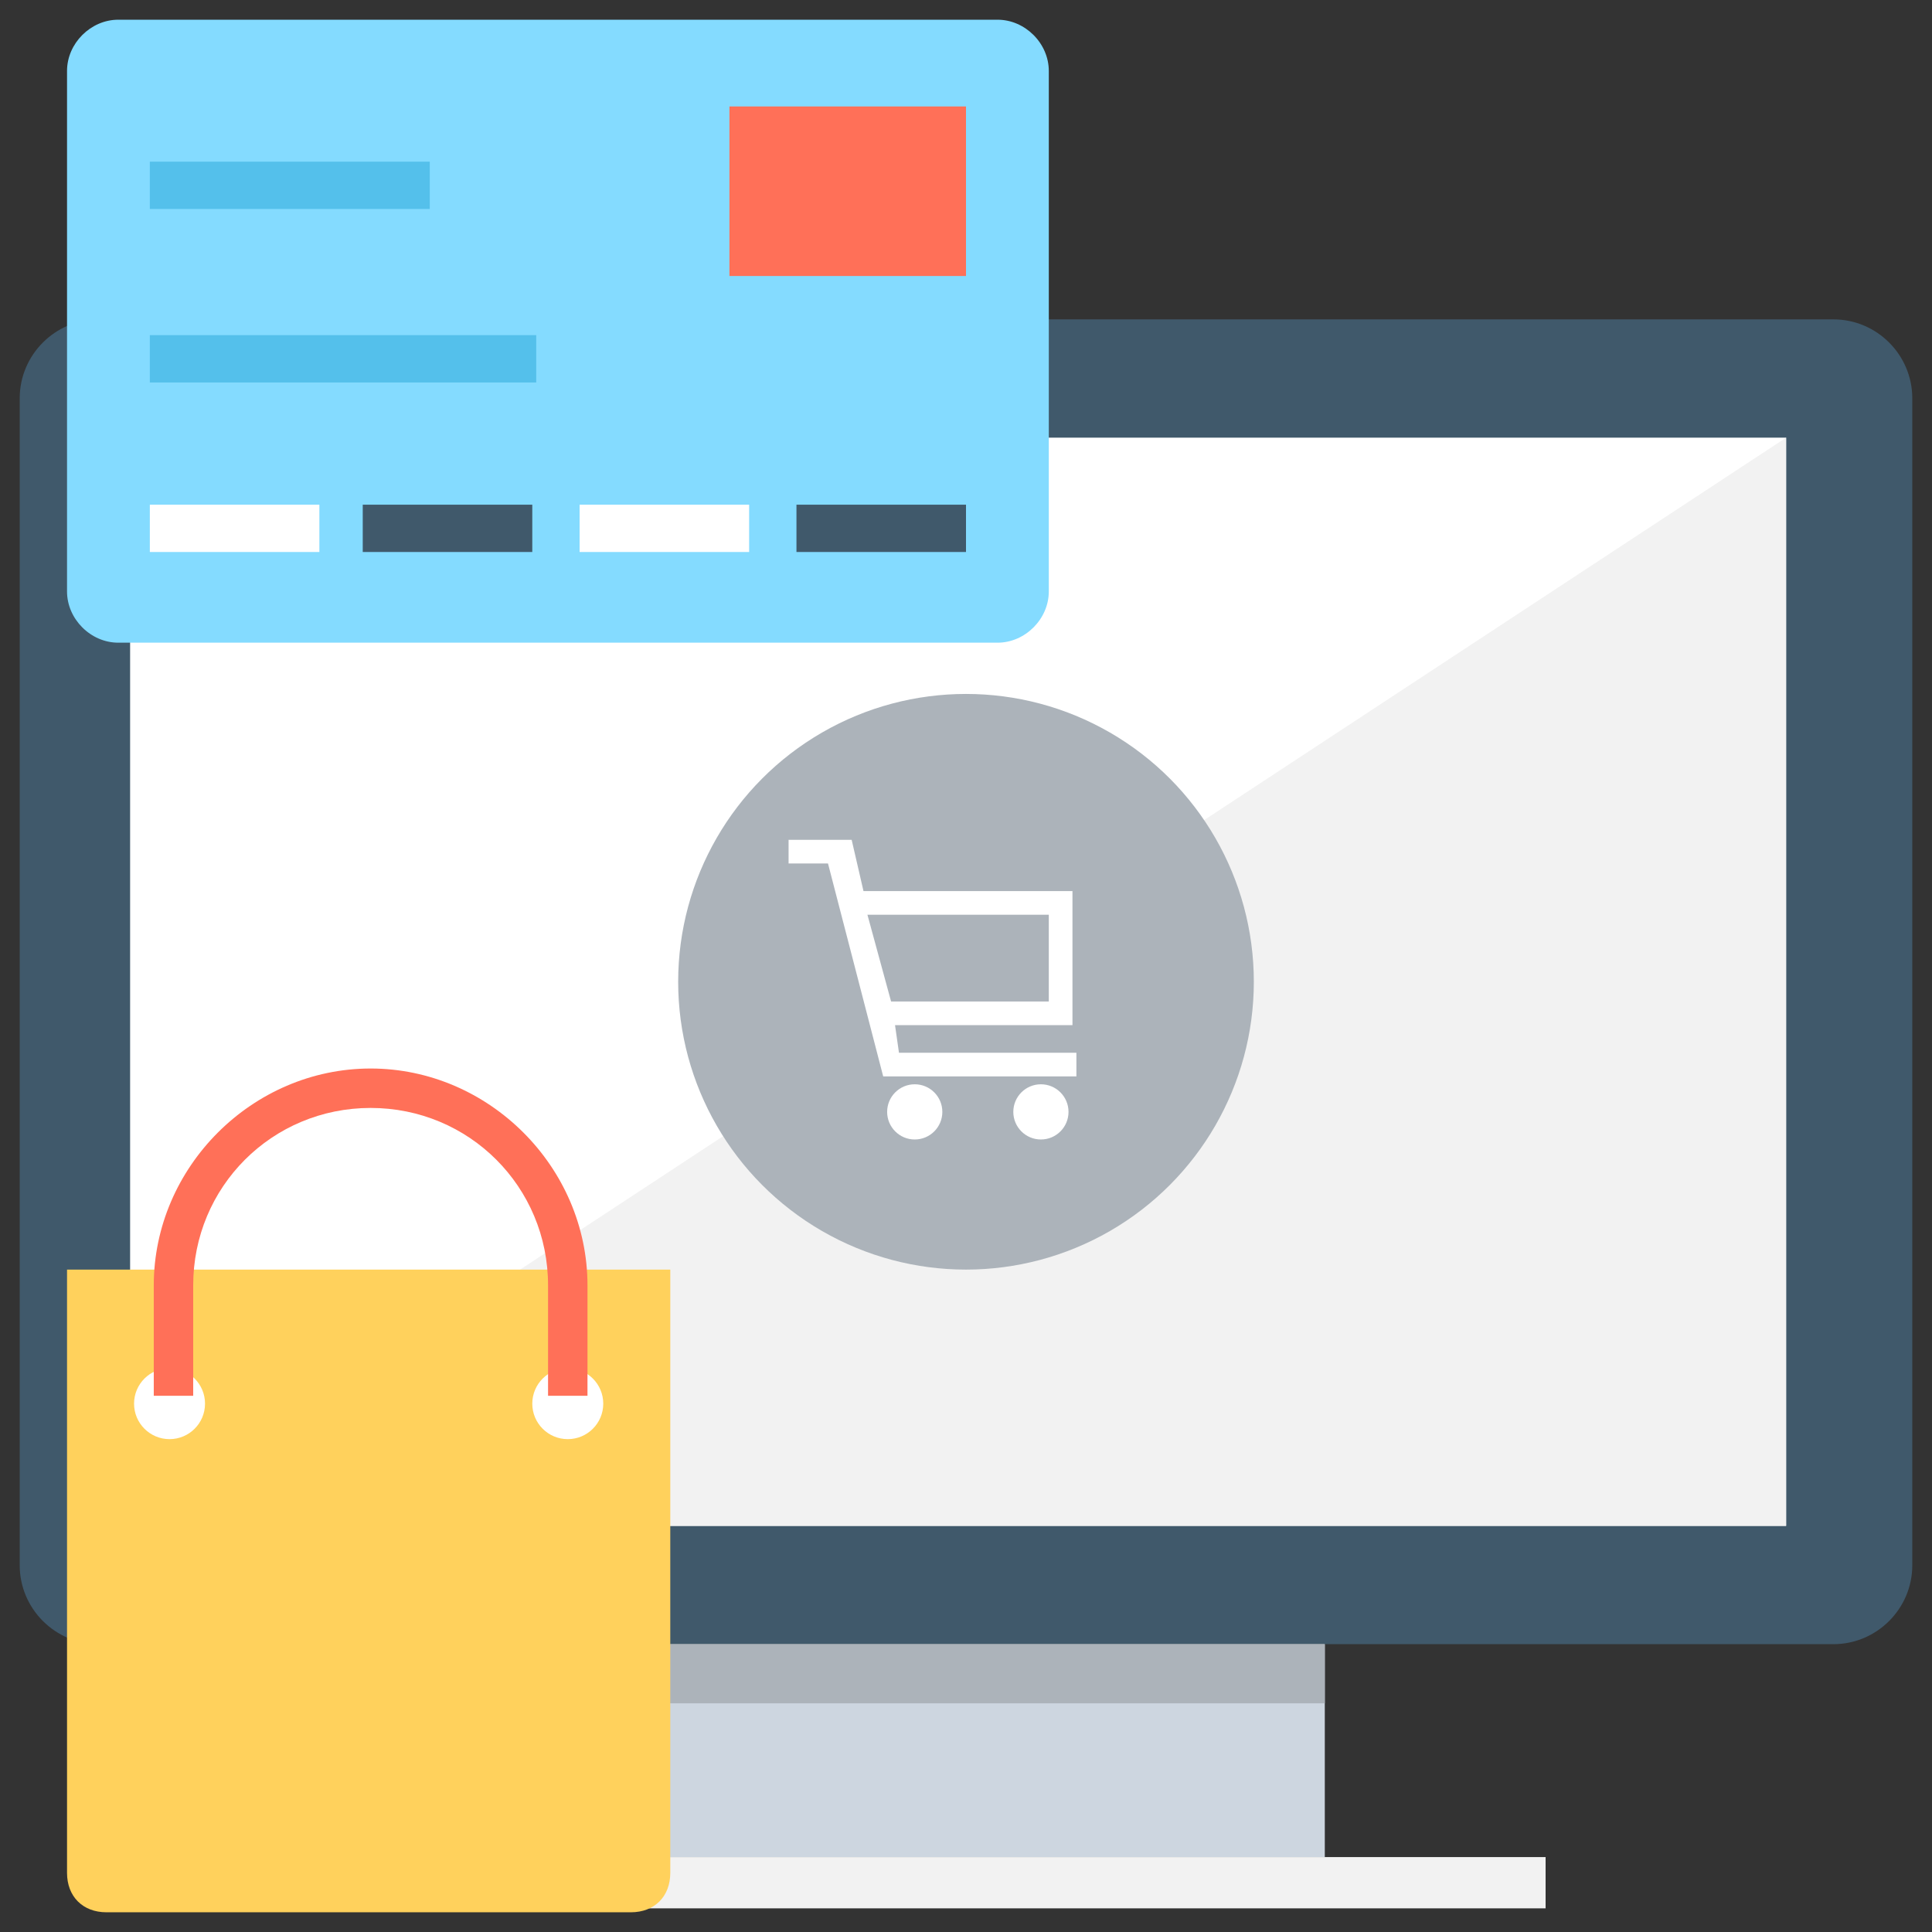 <?xml version="1.0" encoding="utf-8"?>
<!-- Generator: Adobe Illustrator 20.1.0, SVG Export Plug-In . SVG Version: 6.00 Build 0)  -->
<!DOCTYPE svg PUBLIC "-//W3C//DTD SVG 1.1//EN" "http://www.w3.org/Graphics/SVG/1.1/DTD/svg11.dtd">
<svg version="1.1" id="Layer_1" xmlns="http://www.w3.org/2000/svg" xmlns:xlink="http://www.w3.org/1999/xlink" x="0px" y="0px"
	 viewBox="0 0 49 49" enable-background="new 0 0 49 49" xml:space="preserve">
<rect x="0" y="0" width="49" height="49" fill="#333333" stroke="none"/>
<g>
	<path fill="#40596B" d="M46.5,8.1h-44c-1.1,0-2,0.9-2,2v29.6c0,1.1,0.9,2,2,2h44c1.1,0,2-0.9,2-2V10.1C48.5,9,47.6,8.1,46.5,8.1z"
		/>
	<rect x="3.3" y="11.1" fill="#FFFFFF" width="42" height="27.6"/>
	<polygon fill="#F2F2F2" points="45.3,11.1 45.3,38.7 3.3,38.7 	"/>
	<rect x="15.3" y="41.7" fill="#CDD6E0" width="18.3" height="5.4"/>
	<rect x="9.8" y="47.1" fill="#F2F2F2" width="29.4" height="1.3"/>
	<rect x="15.3" y="41.7" fill="#ACB3BA" width="18.3" height="1.5"/>
	<circle fill="#ACB3BA" cx="24.5" cy="24.9" r="7.3"/>
	<g>
		<path fill="#FFFFFF" d="M22.8,26.7L22.7,26h4.5v-3.4h-5.3l-0.3-1.3h-1.6v0.6H21l1.4,5.4h4.9v-0.6H22.8z M26.6,23.2v2.2h-4
			l-0.6-2.2H26.6z"/>
		<circle fill="#FFFFFF" cx="23.2" cy="28.2" r="0.7"/>
		<circle fill="#FFFFFF" cx="26.4" cy="28.2" r="0.7"/>
	</g>
	<path fill="#84DBFF" d="M26.6,1.8V15c0,0.7-0.6,1.3-1.3,1.3H3c-0.7,0-1.3-0.6-1.3-1.3V1.8c0-0.7,0.6-1.3,1.3-1.3h22.3
		C26,0.5,26.6,1.1,26.6,1.8z"/>
	<rect x="18.5" y="2.7" fill="#FF7058" width="6" height="4.3"/>
	<rect x="3.8" y="4.1" fill="#54C0EB" width="7.1" height="1.2"/>
	<rect x="3.8" y="8.5" fill="#54C0EB" width="9.8" height="1.2"/>
	<rect x="3.8" y="12.8" fill="#FFFFFF" width="4.3" height="1.2"/>
	<rect x="9.2" y="12.8" fill="#40596B" width="4.3" height="1.2"/>
	<rect x="14.7" y="12.8" fill="#FFFFFF" width="4.3" height="1.2"/>
	<rect x="20.2" y="12.8" fill="#40596B" width="4.3" height="1.2"/>
	<path fill="#FFD15C" d="M1.7,32.2v15.3c0,0.6,0.4,1,1,1h13.3c0.6,0,1-0.4,1-1V32.2H1.7z"/>
	<circle fill="#FFFFFF" cx="4.3" cy="35.6" r="0.9"/>
	<circle fill="#FFFFFF" cx="14.4" cy="35.6" r="0.9"/>
	<path fill="#FF7058" d="M14.9,35.4h-1v-2.8c0-2.5-2-4.5-4.5-4.5c-2.5,0-4.5,2-4.5,4.5v2.8h-1v-2.8c0-3,2.5-5.5,5.5-5.5
		c3,0,5.5,2.5,5.5,5.5V35.4z"/>
</g>
</svg>
